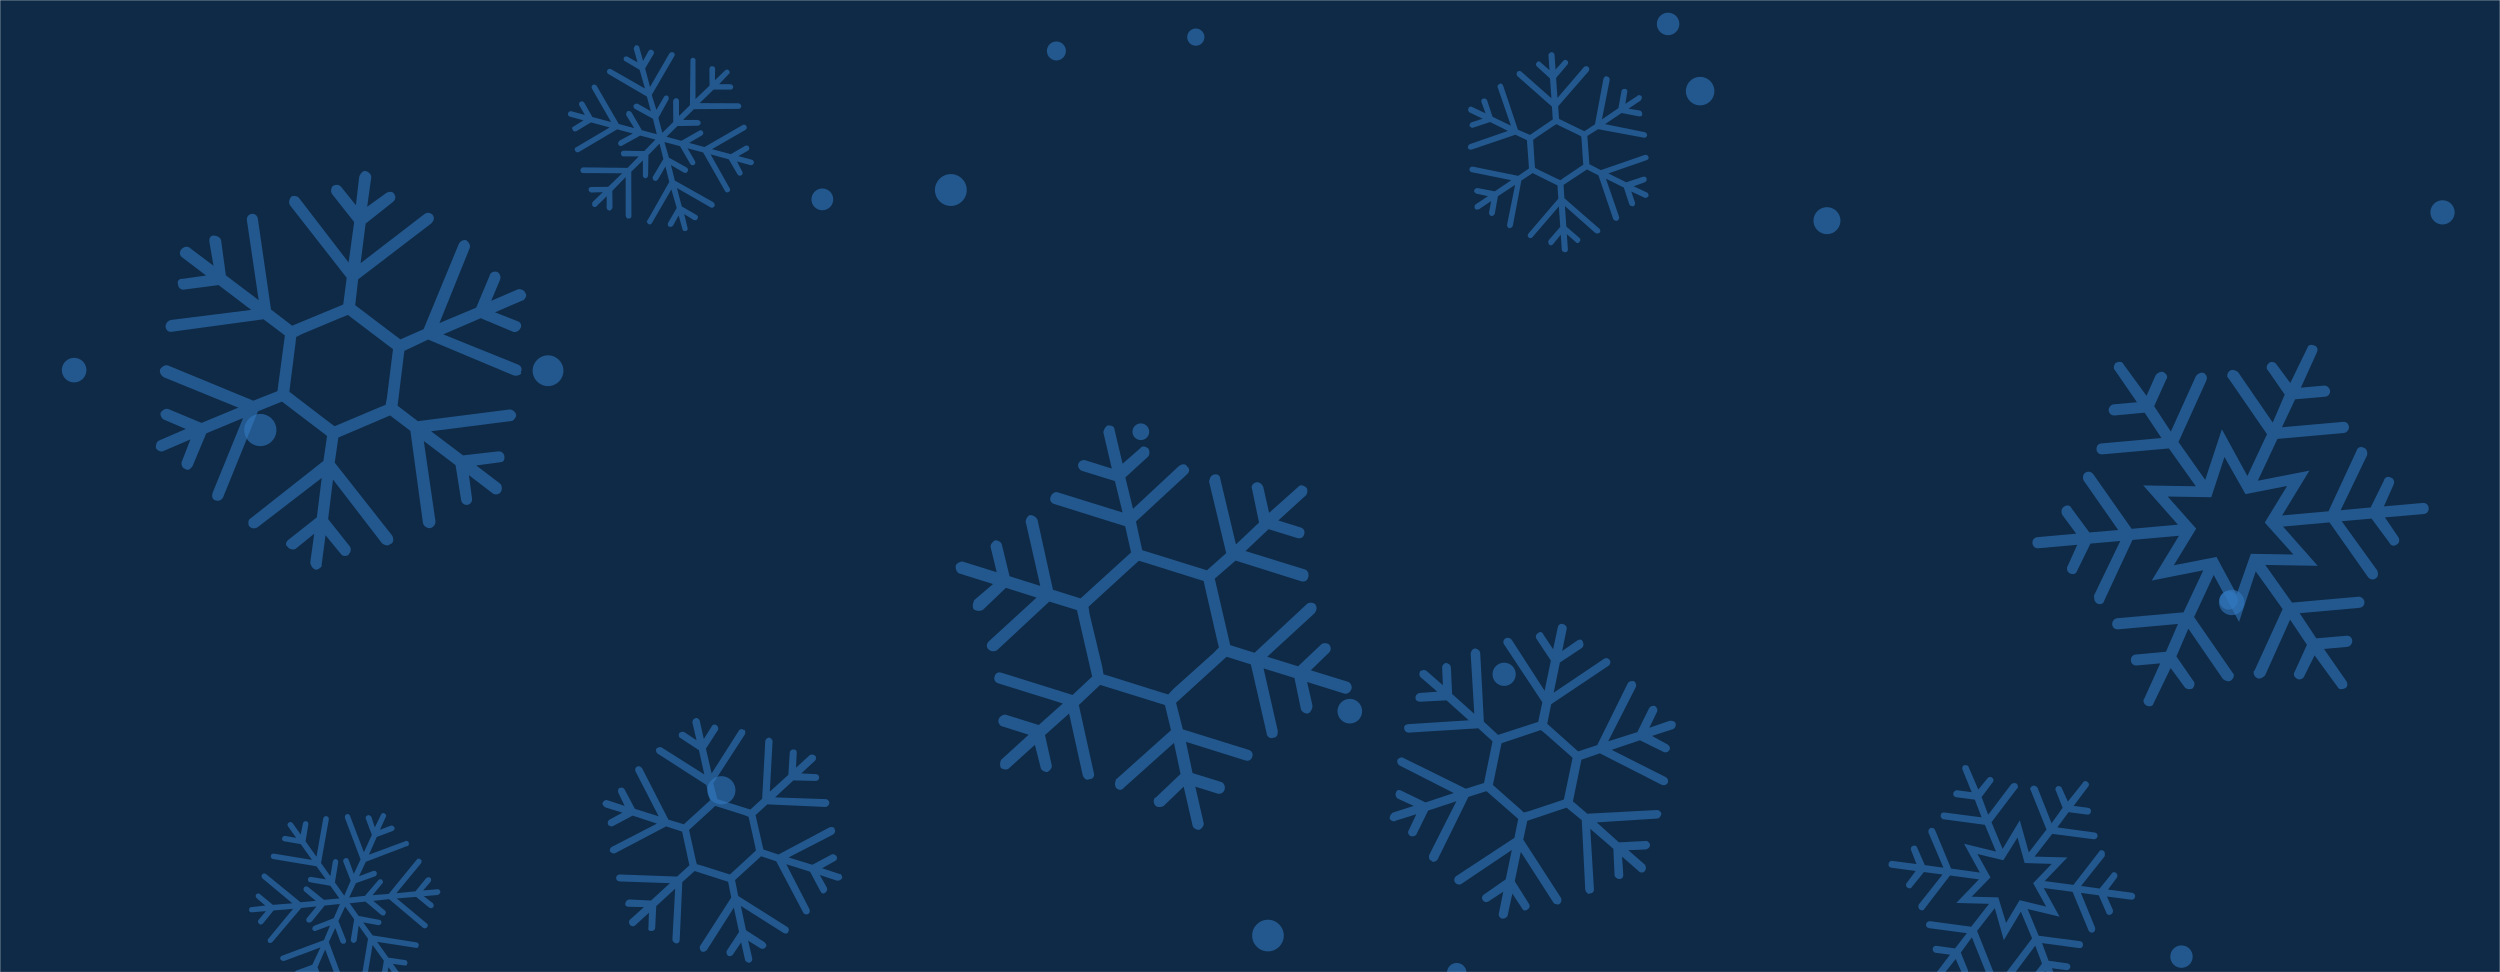<svg xmlns="http://www.w3.org/2000/svg" version="1.1" xmlns:xlink="http://www.w3.org/1999/xlink" xmlns:svgjs="http://svgjs.dev/svgjs" width="1440" height="560" preserveAspectRatio="none" viewBox="0 0 1440 560"><g mask="url(&quot;#SvgjsMask1000&quot;)" fill="none"><rect width="1440" height="560" x="0" y="0" fill="#0e2a47"></rect><circle r="8.14" cx="415.49" cy="455.2" filter="url(#SvgjsFilter1001)" fill="rgba(51, 121, 194, 0.58)"></circle><circle r="5.595" cx="839.075" cy="560.255" filter="url(#SvgjsFilter1001)" fill="rgba(51, 121, 194, 0.58)"></circle><circle r="6.27" cx="473.67" cy="114.84" filter="url(#SvgjsFilter1001)" fill="rgba(51, 121, 194, 0.58)"></circle><circle r="6.985" cx="1406.895" cy="122.315" filter="url(#SvgjsFilter1001)" fill="rgba(51, 121, 194, 0.58)"></circle><circle r="4.96" cx="688.79" cy="21.38" filter="url(#SvgjsFilter1001)" fill="rgba(51, 121, 194, 0.58)"></circle><circle r="6.69" cx="866.38" cy="388.39" filter="url(#SvgjsFilter1001)" fill="rgba(51, 121, 194, 0.58)"></circle><circle r="5.465" cx="608.485" cy="29.355" filter="url(#SvgjsFilter1001)" fill="rgba(51, 121, 194, 0.58)"></circle><circle r="7.32" cx="1285.46" cy="347.03" filter="url(#SvgjsFilter1001)" fill="rgba(51, 121, 194, 0.58)"></circle><circle r="9.17" cx="547.68" cy="109.45" filter="url(#SvgjsFilter1001)" fill="rgba(51, 121, 194, 0.58)"></circle><circle r="6.485" cx="960.825" cy="13.795" filter="url(#SvgjsFilter1001)" fill="rgba(51, 121, 194, 0.58)"></circle><circle r="8.865" cx="315.665" cy="213.535" filter="url(#SvgjsFilter1001)" fill="rgba(51, 121, 194, 0.58)"></circle><circle r="6.455" cx="1256.535" cy="551.005" filter="url(#SvgjsFilter1001)" fill="rgba(51, 121, 194, 0.58)"></circle><circle r="7.775" cx="1052.325" cy="127.105" filter="url(#SvgjsFilter1001)" fill="rgba(51, 121, 194, 0.58)"></circle><circle r="8.225" cx="979.275" cy="52.485" filter="url(#SvgjsFilter1001)" fill="rgba(51, 121, 194, 0.58)"></circle><circle r="9.115" cx="730.345" cy="538.885" filter="url(#SvgjsFilter1001)" fill="rgba(51, 121, 194, 0.58)"></circle><circle r="5.35" cx="1283.67" cy="345.81" filter="url(#SvgjsFilter1001)" fill="rgba(51, 121, 194, 0.58)"></circle><circle r="7.085" cx="42.695" cy="213.185" filter="url(#SvgjsFilter1001)" fill="rgba(51, 121, 194, 0.58)"></circle><circle r="4.81" cx="657.12" cy="248.68" filter="url(#SvgjsFilter1001)" fill="rgba(51, 121, 194, 0.58)"></circle><circle r="9.265" cx="149.945" cy="247.695" filter="url(#SvgjsFilter1001)" fill="rgba(51, 121, 194, 0.58)"></circle><circle r="7.095" cx="777.495" cy="409.635" filter="url(#SvgjsFilter1001)" fill="rgba(51, 121, 194, 0.58)"></circle><path d="M581.2 442.5L596.1 429 599.4 442.1C599.6 443.5 601.3 444.7 603.3 444.7 604.9 443.8 606.1 442.2 605.8 440.8L601.9 423.4 615.8 411 623.6 446.3C624.2 448.5 625.8 449.7 627.5 448.8 629.5 448.8 630.7 447.2 630 445L621.4 406.1 633.7 394.5 671 406.1 674.5 420.6 642.8 449C642.6 449.6 642.5 450.2 642.3 450.8 642.1 451.4 642.3 452.8 642.7 453.6 644.2 455.4 646.2 455.4 647.4 453.7L676.2 427.9 680 445.8 665.7 459.4C665.1 459.3 664.9 459.9 664.7 460.5 664.3 461.7 664.6 463.1 665.6 464.1 666.6 465.1 668.7 465.1 670.3 464.2L681.8 453.1 686.9 475.4C687.1 476.8 688.7 478 690.8 478 692.4 477.2 693.6 475.5 693.3 474.1L688.5 453.1 701.3 457.1C703.1 457.7 704.9 456.3 705.3 455 705.9 453.2 705.2 451 703.4 450.4L686.9 445.3 683.1 427.3 717.3 438C719.2 438.6 720.8 437.7 721.3 435.9 721.9 434.1 721.1 432.5 719.2 431.9L681.3 420.1 677.4 404.8 706.5 378.3 720.5 382.7 729.6 422.4C729.6 424.4 731.9 425.8 733.5 424.9 735.5 424.9 736.1 423.1 736 421L727.8 385 745.6 390.5 749.3 408.4C749.6 409.9 751.8 411.2 753.2 411S756 408.5 756 406.5L752.9 392.8 774.3 399.5C776.1 400 777.9 398.6 778.5 396.7 778.8 395.5 778.2 393.3 776.4 392.7L755 386.1 765.5 375.9C766.5 374.9 767.1 373.1 765.6 371.3 764.6 370.3 762 370.1 761 371.2L747.7 383.8 729.9 378.3 757.2 353.2C758.4 351.6 758.9 349.8 757.5 348 756.5 347 753.8 346.8 752.8 347.9L722.6 376 708.6 371.6 699.7 333.3 711.7 322.9 749.5 334.8C751.4 335.3 753 334.5 753.5 332.7 754.1 330.8 753.5 328.6 751.6 328L717.4 317.4 730.7 304.8 747.2 309.9C749.1 310.5 750.7 309.6 751.2 307.8 751.8 306 751 304.4 749.1 303.8L736.3 299.8 752.2 285.3C753.2 284.3 753.4 281.6 752.3 280.7 750.7 279.5 748.9 278.9 747.7 280.5L731 295.4 727.6 280.3C726.8 278.7 725.2 277.5 723.7 277.8 722.3 278 721.3 279 721 280.2 721 280.2 720.8 280.9 721.2 281.7L725.2 301 711.9 313.6 702.9 275.9C702.8 273.9 701.2 272.7 699 273.4 698.2 273.8 697.4 274.2 697 275.4 696.8 276.1 696.6 276.7 696.4 277.3L706.3 318.6 695.2 328.5 657.9 316.9 654.3 300.4 683.6 273.3C685.4 271.8 685.3 269.8 683.7 268.6 682.9 267 680.8 267.1 679 268.5L652.6 293.1 648.2 275 661.3 263C662.3 261.9 662.3 259.9 661.4 258.3 659.8 257.1 658 256.6 656.8 258.2L646.6 267.1 642 247.6C642 245.5 640.1 245 638.1 245 637.3 245.4 636.3 246.5 635.9 247.7 635.9 247.7 635.7 248.3 635.5 248.9L640.4 269.9 625.1 265.1C623.9 264.7 621.7 265.4 621.1 267.2 620.5 269 622 270.8 623.2 271.2L642.2 277.1 646.6 295.2 609.3 283.6C607.5 283 605.7 284.5 605.1 286.3S605.4 289.8 607.2 290.3L648.1 303.1 651.5 318.2 622.4 344.7 606.5 339.7 597.6 299.4C596.8 297.8 595.2 296.6 593.1 296.7 592.3 297.1 591.3 298.1 591 299.4 590.8 300 590.6 300.6 591 301.4L599.2 337.5 581.5 331.9 577.1 313.8C576.8 312.4 575.2 311.2 573.2 311.2 571.6 312.1 570.4 313.7 570.6 315.1L574.1 329.6 554.6 323.5C553.4 323.2 551 324.4 550.6 325.6 550 327.5 551.3 329.9 552.5 330.3L572 336.4 561.1 345.7C560.9 346.3 560.7 346.9 560.5 347.5 560.1 348.7 560.4 350.1 560.8 350.9 562.4 352.1 564.5 352.1 566.1 351.3L579.4 338.6 597.1 344.2 569.8 369.2C568.1 370.6 568.1 372.7 569.1 373.7 570.6 375.5 572.6 375.4 574.2 374.6L604.4 346.5 620.3 351.4 629.1 389.7 617.8 400.3 576.9 387.5C575 386.9 573.4 387.7 572.9 389.6 572.3 391.4 573.1 393 575 393.6L612.2 405.2 598.3 417.6 579.4 411.7C578.1 411.3 575.7 412.6 575.2 414.4 574.6 416.3 576 418.1 577.3 418.4L592.5 423.2 576.6 437.7C576.4 438.3 576.4 438.3 576.2 438.9 575.9 440.1 576.1 441.5 576.5 442.3 578.2 443.5 580.2 443.5 581.2 442.5ZM627.6 353.7L627 349.5 629.7 347 653.2 325.5 656 323 659.7 324.1 689.6 333.5 693.3 334.6 694.1 338.3 701.2 369.3 702.1 372.9 699.1 376 675.8 396.9 672.9 400 669.2 398.9 639.3 389.5 635.6 388.4 634.9 384.1 627.6 353.7Z" fill="rgba(51, 121, 194, 0.58)"></path><path d="M264.2 140.7L244 189.6 230.6 195.5 204.6 175.8 206.3 160.9 248.4 128.7C248.8 128.2 248.8 128.2 249.2 127.7 250 126.7 250.3 125.3 249.1 123.6 247.6 122.4 246.2 122.2 244.5 123.3L207.7 151.6 210.6 128.8 226.6 116.1C226.6 116.1 227 115.6 227 115.6 227.8 114.6 228.1 113.2 226.9 111.5 226.3 110.3 224 110.1 222.3 111.3L211.5 119.1 213.8 102.4C214.1 101 212.9 99.3 211 98.6S207.5 100 206.9 101.9L205 118.2 196.7 107.9C195.6 106.2 193.3 106.1 191.6 107.2 190.8 108.2 190.2 110.2 191.3 111.8L204 127.9 200.8 151.2 172.5 114.4C171.4 112.7 169.1 112.6 167.8 113.2 166.6 114.7 166 116.7 167.1 118.3L199.7 160 197.7 175.4 168.3 187.6 156.1 178.3 148.5 125.9C148.2 124.1 146.7 122.9 144.9 123.2S142 125 142.2 126.8L149 172.9 130.1 158.6 127.4 138.8C127.2 137 125.6 135.9 123.3 135.7S120.4 137.5 120.6 139.3L123 153.1 109.2 142.7C107.7 141.5 105.5 142.3 104.3 143.8 103.2 145.3 103.4 147.1 105 148.3L118.7 158.7 105.3 160.6C103 160.4 101.8 162 102.6 164.1 102.8 165.9 104.3 167.1 106.1 166.8L125.9 164.2 144.7 178.5 98.5 184.3C96.7 184.6 95.1 186.6 95.4 188.4S97.1 191.4 98.9 191.1L151.8 183.9 164.1 193.2 159.8 225.3 145.9 230.8 97 210.6C95.1 209.9 93.4 211.1 92.3 212.6 91.6 214.5 92.8 216.2 94.3 217.3L137.3 234.8 116.1 243.6 97.2 235.7C95.3 235 93.7 236.1 92.5 237.7 92.2 239.1 93 241.3 94.9 241.9L107 247.1 91.5 253.8C90.2 254.4 89.6 256.3 89.8 258.1 90.9 259.8 92.9 260.5 94.1 259.8L109.7 253.1 104.6 266.2C104.3 267.6 105.1 269.8 106.5 270 108 271.2 109.3 270.6 110.5 269 110.5 269 110.9 268.5 110.9 268.5L118.8 249.6 140 240.8 122.5 283.8C121.9 285.7 122.1 287.5 124 288.2 126 288.8 127.2 288.2 128 287.2 128.4 286.7 128.4 286.7 128.4 286.7L148.6 236.9 162.4 231.3 188.4 251.1 186.3 265.5 144.2 298.7C142.9 299.3 142.8 301.6 143.4 302.9 144.6 304.6 146.9 304.7 148.5 303.6L185.3 275.3 182.5 298 166.4 310.7C164.7 311.9 164.1 313.8 165.6 314.9 166.7 316.6 169.1 316.8 170.3 316.1L181 307.4 178.7 324.1C179 325.9 180.1 327.6 182 328.2 182.9 328.1 184.2 327.5 185 326.5 185.4 325.9 185.4 325.9 185.3 325L187.5 308.3 196.3 319C197.4 320.6 199.2 320.4 200.5 319.8 200.9 319.3 200.9 319.3 201.3 318.7 202.1 317.7 202.3 316.3 201.7 315L189 299 191.8 276.2 220.1 313C221.7 314.1 223.6 314.8 224.8 313.3 225.7 313.1 225.7 313.1 226 312.6 226.8 311.6 226.6 309.8 225.9 308.5L192.8 266.5 194.9 252 224.7 239.3 236.4 248.2 243.6 301.1C243.9 302.9 245.9 304.4 247.7 304.2S251.1 301.9 250.8 300.1L244.1 254 262.4 267.9 265.6 288C265.9 289.8 267.4 291 269.2 290.8 271 290.5 272.1 289 271.9 287.2L270.1 273.7 283.8 284.2C284.8 285 287.1 285.1 288.3 283.6 289.5 282.1 289.1 279.4 288.1 278.6L274.3 268.1 287.8 266.3C288.7 266.2 289.6 266.1 290 265.5 290.7 264.5 290.6 263.6 290.5 262.7 290.2 260.9 288.7 259.8 286.9 260L266.7 262.3 248.3 248.4 294.6 242.5C295.5 242.4 295.9 241.9 296.6 240.9 297 240.4 297.4 239.9 297.3 239 297 237.2 295 235.6 293.2 235.9L240.7 242.6 229 233.7 232.9 202.1 246.6 195.6 296 216.3C297.4 216.6 299.2 216.3 300 215.3 300.4 214.8 300.4 214.8 299.9 214.4 301 212.9 300.3 210.7 298.4 210L255.3 192.6 276.9 183.3 295.8 191.2C297.2 191.5 298.5 190.8 299.3 189.8 299.3 189.8 299.6 189.3 299.6 189.3 300.8 187.8 300.1 185.6 298.1 185L285.1 179.9 300.6 173.2C301.5 173.1 301.9 172.6 302.3 172 303.1 171 303.4 169.6 302.8 169.2 302.1 167.1 300.2 166.4 298.4 166.6L282.9 173.3 288 161.2C288.7 159.3 287.9 157.1 286 156.5 284.6 156.2 282.4 156.9 282.2 158.4L274.3 177.2 253.1 186.1 270.5 143C271.2 141.1 270 139.5 268.5 138.3 267.1 138 264.9 138.8 264.2 140.7ZM203.4 183.7L223.3 198.8 226.4 201.1 225.9 204.9 222.9 229 222.1 233.2 218.6 234.6 196.1 244.1 192.7 245.5 189.6 243.2 169.7 228 166.7 225.7 167.1 222 170.2 197.8 170.6 194.1 174.4 192.2 196.9 182.8 200.4 181.4 203.4 183.7Z" fill="rgba(51, 121, 194, 0.58)"></path><path d="M1240.5 405L1250.3 384.8 1258.3 395.7C1259.1 396.9 1261.1 397.4 1262.9 396.6 1264.1 395.2 1264.5 393.2 1263.2 392L1253.6 378.1 1260.5 362.1 1280.4 391.1C1281.8 392.3 1283.8 392.8 1285 392 1286.8 390.6 1287.3 388.6 1285.9 387.4L1263.8 355.4 1275.1 331.2 1289.7 358.2 1299.3 329.1 1314.8 350.8 1298.6 386.3C1298 386.4 1298.1 387 1298.1 387.6 1298.2 388.9 1299 390.1 1300.3 390.7 1301.6 391.2 1303.5 390.4 1304.7 389L1319.1 356.9 1328.8 371.4 1321.8 386.8C1321.2 387.5 1321.3 388.2 1321.3 388.8 1321.4 389.4 1322.2 390.6 1323.5 391.2 1324.8 391.7 1326.7 390.9 1327.2 389.6L1333.2 377.5 1346.4 395.6C1347.2 397.4 1349.1 397.2 1350.9 396.4 1352.2 395.7 1352.6 393.7 1351.2 391.9L1338.6 373.8 1352 372.6C1353.9 372.4 1355 370.4 1354.9 369.1 1354.8 367.2 1353.4 366 1351.5 366.2L1334.2 367.7 1324.6 353.2 1359 350.1C1360.9 349.9 1362.1 348.5 1361.9 346.6 1361.8 345.4 1360.4 343.6 1358.5 343.7L1320.2 347.1 1304.8 325.4 1335 325.9 1315 303.3 1341.8 300.9 1363.9 332.3C1365.3 334.1 1367.2 334 1368.4 333.2 1369.7 332.4 1370.1 330.5 1369.3 328.6L1348.8 300.2 1366 298.7 1376.3 312.6C1377.1 314.4 1379 314.9 1380.8 313.5 1382 312.7 1382.5 310.7 1381.1 308.9L1373.7 298 1396 296.1C1397.9 295.9 1399.1 294.5 1398.9 292.6S1397.3 289.5 1395.4 289.7L1373.1 291.7 1378.5 279.6C1379.6 277.6 1378.8 275.7 1377.4 275.2 1375.4 274.1 1373.5 274.9 1373.1 276.9L1365.5 292.3 1348.2 293.9 1363.4 262.3C1363.9 260.4 1363.1 258.5 1361.8 258 1359.7 256.9 1357.9 257.7 1357.4 259.6L1341.2 294.5 1314.5 296.9 1330.2 271.1 1300.5 276.9 1311.8 252.8 1350.1 249.4C1352 249.2 1353.1 247.2 1353 245.9 1352.8 244 1351.4 242.8 1349.5 243L1314.4 246.1 1322 230 1339.2 228.5C1341.1 228.3 1342.3 226.9 1342.1 225 1342 223.8 1340.6 222 1338.7 222.1L1325.3 223.3 1334.4 203.2C1335.5 201.2 1334.7 199.3 1332.7 198.9 1331.4 198.4 1329.5 198.5 1329 200.5L1319.2 220.6 1311.2 209.8C1310.5 208.6 1308.5 208.1 1307.3 208.8 1306.1 209.6 1305.5 210.9 1305.6 211.6 1305.6 212.2 1305.7 212.8 1306.4 213.4L1316 227.3 1309.1 243.4 1289.1 214.3C1287.7 213.2 1285.8 212.7 1284.6 213.4 1283.3 214.2 1282.8 215.5 1282.9 216.8 1283 217.4 1283 217.4 1283.7 218L1305.8 250.1 1294.5 274.2 1279.8 247.3 1270.2 276.4 1254.8 254.6 1270.9 219.1C1271.4 217.8 1271.3 215.9 1269.3 214.8 1267.9 214.3 1266.1 215.1 1264.9 216.5L1250.4 248.6 1240.8 234 1247.7 218.6C1248.9 217.2 1248.1 215.4 1246.1 214.3 1244.7 213.8 1242.9 214.6 1241.7 216L1236.4 228 1223.2 209.9C1222.4 208 1220.5 208.2 1218.6 209 1218 209.7 1217.5 211 1217.6 211.7 1217.6 212.3 1217.7 213 1218.4 213.5L1230.9 231.7 1217.5 232.9C1215.6 233.1 1214.5 235.1 1214.6 236.4L1214.6 236.4C1214.8 238.3 1216.2 239.4 1218.1 239.3L1235.3 237.7 1245 252.3 1210.5 255.4C1208.6 255.5 1207.5 256.9 1207.6 258.8S1209.2 261.9 1211.1 261.7L1249.3 258.3 1264.8 280.1 1234.5 279.6 1254.5 302.2 1227.8 304.6 1205.7 273.1C1204.2 271.3 1202.3 271.5 1201.1 272.3 1199.9 273 1199.4 275 1200.2 276.8L1220.1 305.3 1203.5 306.7 1193.3 292.9C1192.5 291 1190.5 290.5 1188.7 292 1187.5 292.7 1187 294.7 1187.9 296.6L1195.9 307.4 1173.6 309.4C1171.7 309.6 1170.5 311 1170.7 312.9S1172.2 315.9 1174.1 315.8L1196.5 313.8 1191.1 325.8C1190.5 326.5 1190.6 327.2 1190.6 327.8 1190.7 329.1 1191.4 329.7 1192.1 330.2 1194.2 331.3 1196 330.5 1196.5 328.6L1204.1 313.1 1221.3 311.6 1206.1 343.1C1206.2 343.8 1206.2 344.4 1206.3 345 1206.4 346.3 1207.1 346.9 1207.8 347.5 1209.8 348.6 1211.7 347.8 1212.1 345.8L1228.3 311 1255.1 308.6 1239.4 334.4 1269.1 328.5 1257.7 352.7 1219.5 356.1C1217.6 356.2 1216.5 358.3 1216.6 359.6 1216.8 361.5 1218.1 362.6 1220.1 362.5L1254.5 359.4 1247.6 375.4 1230.3 377C1228.4 377.1 1227.3 378.5 1227.4 380.4S1229 383.5 1230.9 383.3L1244.3 382.1 1235.2 402.2C1234.6 402.9 1234.6 403.6 1234.7 404.2 1234.7 404.8 1235.5 406.1 1236.8 406.6 1238.2 407.1 1240.1 406.9 1240.5 405ZM1252.1 325.6L1265 304.5 1248.6 286 1273.7 286.4 1281.3 263.2 1293.4 284.6 1317.4 279.9 1304.5 301 1321 319.4 1296.5 319 1288.3 342.3 1276.7 320.8 1252.1 325.6Z" fill="rgba(51, 121, 194, 0.58)"></path><path d="M847.8 86.1L872.9 77.6 879.5 80.7 880.7 97 874.5 101.3 848.5 96C848.2 96 848.2 96 847.9 96 847.2 96.1 846.6 96.4 846.4 97.4 846.4 98.4 846.8 99 847.8 99.2L870.5 103.8 861 110.2 851 108.3C851 108.3 850.7 108.4 850.7 108.4 850 108.4 849.4 108.8 849.1 109.7 848.9 110.4 849.6 111.3 850.6 111.6L857.1 113 850 117.7C849.4 118.1 849.1 119 849.5 120S851.2 120.8 852.1 120.4L858.9 115.8 857.7 122.3C857.5 123.3 858.2 124.2 859.1 124.5 859.8 124.4 860.7 124 861 123L862.8 113 872.7 106.5 868.1 129.3C867.9 130.3 868.6 131.2 869.2 131.5 870.2 131.4 871.1 131 871.4 130L876.3 104 882.8 99.7 897.1 106.8 897.6 114.4 880.4 134.5C879.8 135.2 879.8 136.2 880.5 136.8S882.2 137.3 882.7 136.6L897.9 118.9 898.7 130.7 892.2 138.2C891.6 138.9 891.6 139.9 892.3 140.8S894 141.3 894.6 140.6L899 135.2 899.6 143.8C899.7 144.8 900.7 145.3 901.6 145.3 902.6 145.2 903.2 144.5 903.1 143.6L902.5 134.9 907.6 139.4C908.3 140.3 909.3 140.2 909.9 139.2 910.5 138.6 910.4 137.6 909.7 137L902.2 130.5 901.4 118.7 918.8 134.1C919.5 134.7 920.8 134.6 921.4 134S921.9 132.3 921.2 131.7L901.1 114.2 900.6 106.5 914.1 97.6 920.7 101 929.2 126.1C929.6 127 930.5 127.2 931.5 127.2 932.4 126.8 932.7 125.8 932.6 124.9L925 102.9 935.3 108 938.5 117.7C938.9 118.6 939.9 118.9 940.9 118.8 941.5 118.5 942.1 117.5 941.7 116.5L939.6 110.3 947.3 113.9C947.9 114.2 948.9 113.8 949.5 113.1 949.7 112.1 949.3 111.2 948.7 110.9L941 107.3 947.6 104.9C948.2 104.5 948.8 103.5 948.4 102.9 948.4 102 947.7 101.7 946.7 101.8 946.7 101.8 946.4 101.8 946.4 101.8L936.7 105 926.4 99.9 948.3 92.3C949.3 92 949.9 91.3 949.5 90.3 949.1 89.4 948.4 89.1 947.8 89.2 947.5 89.2 947.5 89.2 947.5 89.2L922.1 98 915.5 94.6 914.3 78.3 920.5 74.4 946.8 79.3C947.5 79.6 948.4 78.9 948.7 78.2 948.9 77.2 948.2 76.3 947.2 76.1L924.5 71.5 934 65.1 944 67C945 67.2 946 66.8 945.9 65.9 946.1 64.9 945.4 64 944.8 63.7L938 62.6 945 57.9C945.6 57.2 945.9 56.3 945.5 55.3 945.1 55 944.5 54.8 943.8 54.8 943.5 54.8 943.5 54.8 943.2 55.2L936.2 59.8 937.3 53C937.6 52 936.9 51.4 936.2 51.2 935.9 51.2 935.9 51.2 935.6 51.2 934.9 51.2 934.3 51.6 934 52.3L932.2 62.3 922.7 68.8 927.2 46C927.1 45 926.8 44.1 925.8 44.2 925.5 43.9 925.5 43.9 925.1 43.9 924.5 43.9 923.9 44.6 923.6 45.3L918.7 71.6 912.6 75.6 898 68.5 897.5 61.2 915 41.1C915.6 40.4 915.5 39.1 914.8 38.5S912.9 38 912.3 38.7L897.1 56.4 896.3 44.9 902.9 37.1C903.4 36.4 903.4 35.4 902.7 34.9 902 34.3 901.1 34.3 900.5 35L896 40.1 895.4 31.5C895.4 30.9 894.7 30 893.7 30 892.8 30.1 891.9 31.1 891.9 31.7L892.5 40.4 887.4 35.9C887 35.6 886.7 35.3 886.4 35.3 885.7 35.4 885.4 35.7 885.1 36.1 884.5 36.7 884.6 37.7 885.3 38.3L892.8 45.2 893.6 56.6 876.2 41.2C875.8 40.9 875.5 40.9 874.9 40.9 874.6 41 874.3 41 874 41.3 873.4 42 873.4 43.3 874.1 43.9L893.9 61.4 894.4 68.8 881.3 77.7 874.3 74.7 865.8 49.3C865.5 48.6 864.8 48 864.2 48.1 863.8 48.1 863.8 48.1 863.9 48.4 862.9 48.5 862.3 49.5 862.7 50.4L870.3 72.4 859.7 67.3 856.5 57.6C856.1 57 855.4 56.7 854.8 56.7 854.8 56.7 854.5 56.8 854.5 56.8 853.5 56.8 853 57.8 853.3 58.8L855.7 65.3 848.1 61.7C847.8 61.4 847.4 61.4 847.1 61.4 846.5 61.5 845.9 61.9 845.9 62.2 845.3 63.2 845.7 64.1 846.4 64.7L854 68.4 847.7 70.4C846.8 70.8 846.2 71.8 846.6 72.7 847 73.3 848 73.9 848.6 73.5L858.3 70.3 868.6 75.4 846.7 83C845.7 83.4 845.5 84.3 845.5 85.3 845.9 85.9 846.9 86.5 847.8 86.1ZM884 94.8L883.2 82.4 883.1 80.5 884.6 79.4 894.7 72.6 896.6 71.5 898.2 72.4 909.2 77.7 910.8 78.6 911 80.5 911.8 92.9 912 94.8 910.4 95.9 900.3 102.7 898.8 103.8 896.8 102.9 885.8 97.6 884.2 96.7 884 94.8Z" fill="rgba(51, 121, 194, 0.58)"></path><path d="M954 466.6L914.3 468.7 906 461.6 910.9 437.6 921.5 433.9 957 452C957.5 452.1 957.5 452.1 957.9 452.2 958.9 452.4 959.9 452.1 960.7 450.8 961 449.4 960.7 448.3 959.4 447.6L928.3 431.9 944.6 426.4 958.4 433.2C958.4 433.2 958.9 433.3 958.9 433.3 959.8 433.5 960.9 433.2 961.6 431.9 962.3 431 961.6 429.4 960.3 428.7L951.5 423.9 963.6 420C964.6 419.7 965.4 418.4 965.2 416.9S963.1 415 961.6 415.2L950 419.2 954.3 410.3C955.1 409 954.4 407.3 953.1 406.6 952.2 406.4 950.7 406.6 949.9 407.9L943.1 421.7 926.3 427 942.1 396C942.8 394.7 942.2 393.1 941.3 392.4 939.9 392.1 938.4 392.3 937.6 393.6L920 429.2 909 432.8 891.2 416.9 893.5 405.6 926.5 383.5C927.6 382.7 927.9 381.3 927.2 380.2S925 378.7 923.9 379.5L894.9 399 898.5 381.6 910.9 373.4C912.1 372.6 912.4 371.2 911.7 369.6S909.6 368.2 908.4 369L899.8 375 902.4 362.3C902.7 360.9 901.5 359.7 900.1 359.4 898.7 359.1 897.6 359.9 897.3 361.3L894.6 374 889 365.5C888.4 363.9 887 363.6 885.8 364.8 884.6 365.5 884.3 366.9 885.1 368.1L893.3 380.5 889.7 397.9 870.8 368.6C870 367.4 868.1 367 867 367.8S865.6 369.9 866.3 371.1L888.4 404.5 886 415.8 862.9 423.3 854.7 415.7 852.6 376.1C852.4 374.6 851.1 373.8 849.7 373.5 848.1 373.7 847.4 375 847.1 376.4L849.2 411.2 836.4 399.7 835.7 384.4C835.5 382.8 834.2 382.1 832.8 381.8 831.7 382.1 830.5 383.3 830.7 384.8L831.1 394.7 821.5 386.3C820.7 385.7 819.2 385.9 818 386.6 817.3 387.9 817.5 389.4 818.3 390.1L827.9 398.4 817.4 399.2C816.4 399.5 815.1 400.7 815.4 401.7 815.1 403.2 816 403.8 817.4 404.1 817.4 404.1 817.8 404.2 817.8 404.2L833.2 403.4 846 414.9 811.3 417.1C809.8 417.2 808.6 418 808.8 419.5 809 421 809.8 421.7 810.8 421.9 811.2 422 811.2 422 811.2 422L851.5 419.5 859.7 427 854.8 451 844.3 454.3 808.2 436.5C807.4 435.9 805.8 436.5 805.1 437.4 804.4 438.7 805 440.3 806.3 441L837.4 456.8 821.1 462.2 807.3 455.5C806 454.7 804.5 454.9 804.2 456.3 803.4 457.6 804.1 459.2 804.9 459.9L814.3 464.2 802.2 468.1C801.1 468.9 800.3 470.2 800.5 471.7 800.9 472.3 801.7 472.9 802.7 473.1 803.1 473.2 803.1 473.2 803.7 472.8L815.8 469 811.4 478.3C810.6 479.7 811.4 480.8 812.2 481.5 812.7 481.6 812.7 481.6 813.2 481.7 814.1 481.8 815.1 481.6 815.8 480.7L822.6 466.9 838.9 461.5 823.2 492.5C822.9 493.9 823.1 495.5 824.5 495.7 824.8 496.3 824.8 496.3 825.3 496.4 826.3 496.6 827.4 495.9 828.1 495L845.8 459 856.2 455.7 874.5 471.7 872.3 482.6 838.8 504.6C837.7 505.3 837.3 507.2 838.1 508.3S840.7 509.9 841.8 509.1L870.8 489.6 867.3 506.5 854.8 515.2C853.6 516 853.3 517.4 854.1 518.5 854.8 519.6 856.2 519.9 857.4 519.2L865.9 513.6 863.3 526.3C863.1 527.2 863.7 528.8 865.1 529.1 866.5 529.4 868.2 528.3 868.4 527.3L871.1 514.7 876.7 523.2C877 523.7 877.4 524.3 877.9 524.4 878.8 524.6 879.4 524.2 879.9 523.8 881.1 523.1 881.4 521.7 880.6 520.5L872.5 507.6 876 490.7 894.9 520.1C895.3 520.6 895.8 520.7 896.7 520.9 897.2 521 897.7 521.1 898.2 520.7 899.4 520 899.7 518.1 899 517L877.4 483.6 879.7 472.8 902.3 465.2 911.1 472.4 913.1 512.5C913.4 513.6 914.2 514.7 915.1 514.9 915.6 515 915.6 515 915.7 514.5 917.1 514.8 918.3 513.6 918.1 512.1L916 477.4 929.3 488.9 930 504.3C930.3 505.3 931.2 506 932.1 506.2 932.1 506.2 932.6 506.3 932.6 506.3 934 506.5 935.2 505.3 935 503.8L934.3 493.4 943.8 501.7C944.2 502.3 944.6 502.4 945.1 502.5 946.1 502.7 947.1 502.4 947.2 501.9 948.4 500.7 948.2 499.2 947.5 498.1L937.9 489.7 947.8 489.3C949.3 489.1 950.6 487.9 950.4 486.4 950.1 485.4 948.9 484.1 947.9 484.4L932.5 485.2 919.7 473.7 954.4 471.5C955.9 471.4 956.7 470.1 957 468.6 956.7 467.6 955.5 466.4 954 466.6ZM905.2 439.4L901.4 457.7 900.8 460.5 898.2 461.4 880.8 467.2 877.7 468 875.7 466.1 862 454 859.9 452.1 860.5 449.3 864.3 430.9 864.9 428.1 867.5 427.2 884.9 421.4 887.5 420.5 890 422.5 903.7 434.6 905.8 436.5 905.2 439.4Z" fill="rgba(51, 121, 194, 0.58)"></path><path d="M1199.8 450.8L1191.1 461.7 1187.6 454C1187.4 453.1 1186.2 452.6 1185 452.8 1184.1 453.5 1183.5 454.6 1184.2 455.5L1188.1 465.3 1181.7 474.2 1173.6 453.7C1172.9 452.8 1171.7 452.3 1170.9 452.6 1169.6 453.2 1169 454.3 1169.7 455.2L1178.8 477.8 1168.6 491 1163.4 472.5 1153.5 489 1147.1 473.6 1161.8 454.2C1162.2 454.2 1162.2 453.8 1162.3 453.4 1162.4 452.6 1162.1 451.8 1161.4 451.3 1160.6 450.8 1159.4 451 1158.5 451.7L1145.2 469.3 1141.4 459.1 1147.7 450.7C1148.2 450.3 1148.2 449.9 1148.3 449.5 1148.3 449.1 1148 448.3 1147.3 447.8 1146.6 447.3 1145.3 447.5 1144.8 448.3L1139.5 454.8 1134 442C1133.7 440.7 1132.5 440.6 1131.3 440.8 1130.4 441.1 1129.9 442.2 1130.5 443.5L1135.7 456.3 1127.4 455.2C1126.2 455.1 1125.2 456.1 1125.1 456.9 1124.9 458.1 1125.6 459 1126.8 459.2L1137.5 460.6 1141.4 470.8 1120 468C1118.8 467.8 1117.9 468.5 1117.8 469.7 1117.7 470.5 1118.3 471.8 1119.5 471.9L1143.3 475.1 1149.7 490.5 1131.3 486 1140.4 502.6 1123.8 500.3 1114.6 478.1C1114 476.8 1112.8 476.7 1111.9 477 1111.1 477.3 1110.5 478.4 1110.8 479.6L1119.4 499.8 1108.7 498.3 1104.4 488.5C1104.1 487.2 1103 486.7 1101.7 487.3 1100.8 487.6 1100.3 488.7 1100.9 490L1103.9 497.7 1090.1 495.9C1088.9 495.7 1088 496.4 1087.8 497.6S1088.3 499.7 1089.5 499.8L1103.4 501.7 1098.5 508.3C1097.5 509.4 1097.8 510.6 1098.5 511.1 1099.6 512.1 1100.8 511.8 1101.4 510.7L1108.2 502.3 1118.9 503.7 1105.3 520.9C1104.7 522 1105 523.3 1105.7 523.8 1106.8 524.7 1108 524.5 1108.6 523.3L1123.2 504.3 1139.9 506.5 1126.8 520.1 1145.7 520.6 1135.4 533.8 1111.7 530.6C1110.5 530.5 1109.5 531.5 1109.4 532.3 1109.3 533.5 1109.9 534.4 1111.1 534.6L1132.9 537.5 1126.1 546.3 1115.4 544.8C1114.2 544.7 1113.3 545.4 1113.2 546.6 1113.1 547.3 1113.7 548.6 1114.9 548.8L1123.2 549.9 1114.9 560.9C1113.9 562 1114.2 563.2 1115.3 563.8 1116 564.3 1117.2 564.4 1117.8 563.3L1126.5 552.4 1129.9 560.1C1130.2 560.9 1131.4 561.5 1132.2 561.2 1133 560.9 1133.5 560.2 1133.6 559.8 1133.7 559.4 1133.7 559 1133.4 558.5L1129.4 548.7 1135.8 539.9 1144 560.3C1144.7 561.2 1145.8 561.8 1146.7 561.5 1147.5 561.2 1148 560.5 1148.1 559.7 1148.2 559.3 1148.2 559.3 1147.8 558.8L1138.8 536.2 1149 523.1 1154.2 541.5 1164 525.1 1170.5 540.5 1155.8 559.9C1155.3 560.6 1155.1 561.8 1156.2 562.8 1156.9 563.3 1158.2 563 1159.1 562.4L1172.3 544.7 1176.2 555 1169.8 563.4C1168.9 564.1 1169.2 565.3 1170.3 566.3 1171 566.8 1172.2 566.5 1173.1 565.8L1178.1 559.2 1183.6 572.1C1183.8 573.3 1185 573.5 1186.3 573.2 1186.7 572.9 1187.2 572.2 1187.3 571.8 1187.3 571.4 1187.4 571 1187 570.5L1181.9 557.7 1190.2 558.8C1191.4 559 1192.4 557.9 1192.5 557.1L1192.5 557.1C1192.6 555.9 1191.9 555 1190.7 554.9L1180 553.4 1176.2 543.2 1197.6 546.1C1198.8 546.3 1199.7 545.6 1199.8 544.4S1199.3 542.3 1198.1 542.1L1174.3 539 1167.9 523.6 1186.3 528 1177.2 511.5 1193.8 513.7 1203 535.9C1203.6 537.2 1204.8 537.4 1205.6 537.1 1206.5 536.8 1207 535.7 1206.8 534.4L1198.6 514.3 1208.9 515.7 1213.2 525.6C1213.5 526.8 1214.6 527.4 1215.9 526.7 1216.7 526.5 1217.3 525.3 1217 524.1L1213.6 516.4 1227.5 518.2C1228.7 518.4 1229.6 517.7 1229.8 516.5S1229.2 514.4 1228 514.2L1214.2 512.4 1219.1 505.8C1219.5 505.4 1219.6 505 1219.6 504.6 1219.7 503.9 1219.4 503.4 1219.1 503 1218 502 1216.7 502.2 1216.2 503.4L1209.4 511.8 1198.7 510.3 1212.3 493.2C1212.3 492.8 1212.4 492.4 1212.4 492 1212.5 491.2 1212.2 490.7 1211.9 490.3 1210.8 489.3 1209.5 489.6 1209 490.7L1194.3 509.7 1177.7 507.5 1190.8 493.9 1171.9 493.4 1182.1 480.3 1205.9 483.4C1207.1 483.6 1208.1 482.5 1208.2 481.7 1208.3 480.5 1207.6 479.6 1206.4 479.5L1185 476.6 1191.5 467.8 1202.2 469.2C1203.3 469.4 1204.2 468.7 1204.4 467.5S1203.9 465.4 1202.7 465.3L1194.4 464.2 1202.7 453.2C1203.1 452.8 1203.2 452.4 1203.2 452 1203.3 451.6 1203 450.8 1202.3 450.3 1201.5 449.8 1200.3 449.6 1199.8 450.8ZM1181.8 497.6L1171.1 508.7 1178.6 522.2 1163.3 518.5 1155.5 531.6 1151 516.9 1135.7 516.5 1146.5 505.4 1139 491.9 1153.9 495.5 1162.1 482.4 1166.2 497.1 1181.8 497.6Z" fill="rgba(51, 121, 194, 0.58)"></path><path d="M379 434.2L406.8 452.1 409 461 393.9 474.8 385 472.1 369.9 442.6C369.6 442.3 369.6 442.3 369.3 442 368.8 441.4 367.9 441.1 366.8 441.6 365.9 442.4 365.6 443.2 366.1 444.4L379.4 470.2 365.7 465.9 359.7 454.6C359.7 454.6 359.4 454.3 359.4 454.3 358.9 453.7 358.1 453.4 356.9 453.9 356 454.1 355.7 455.5 356.2 456.7L359.8 464.2 349.8 460.9C349 460.6 347.8 461.1 347.2 462.2S347.7 464.5 348.8 465.1L358.5 468.1 351.3 472C350.1 472.6 349.8 474 350.3 475.1 350.8 475.7 352 476.3 353.1 475.8L364.4 469.8 378.4 474.4 352.6 487.7C351.4 488.2 351.1 489.6 351.3 490.4 352.1 491.3 353.2 491.9 354.4 491.4L383.7 476 392.9 479 397.1 498.4 390 504.9 357 503.7C355.8 503.7 355 504.5 354.9 505.6S355.7 507.6 356.8 507.7L385.9 508.7 375 518.7 362.6 518.1C361.4 518.1 360.5 518.9 360.2 520.3S361 522.3 362.1 522.3L370.9 522.5 362.9 529.7C362 530.6 362.2 532 363 532.9 363.9 533.7 365 533.8 365.9 533L373.8 525.7 373.5 534.2C373.1 535.6 373.9 536.5 375.4 536.2 376.5 536.3 377.4 535.5 377.4 534.3L378 521.9 388.9 511.9 387.3 541C387.3 542.1 388.3 543.3 389.5 543.4S391.5 542.6 391.5 541.5L393 508.1 400.1 501.7 419.4 507.9 421.2 517 403.3 544.8C402.7 545.9 403.2 547.1 404 548 405.1 548.6 406.3 548.1 407.1 547.3L422.7 522.8 425.7 536.8 418.7 547.5C418.1 548.6 418.6 549.8 419.4 550.6 420.3 551 421.7 550.7 422.3 549.6L426.9 542.8 429.2 553.1C429.5 553.9 430.6 554.5 431.7 554.6 432.9 554.1 433.5 553 433.3 552.1L430.9 541.8 438.3 546.4C439.2 546.7 440.6 546.5 440.9 545.6 441.8 544.8 441.5 544 440.7 543.1 440.7 543.1 440.5 542.8 440.5 542.8L429.7 535.8 426.7 521.8 451.2 537.3C452.3 537.9 453.4 538 454 536.9 454.6 535.8 454.4 534.9 453.9 534.3 453.6 534 453.6 534 453.6 534L425.2 516.1 423.4 506.9 438.4 493.2 447.1 496.1 462.7 525.7C463 526.5 464.4 526.9 465.2 526.6 466.4 526.1 466.7 524.7 466.2 523.6L452.9 497.8 466.6 502.1 472.6 513.4C473.1 514.5 474.2 515.1 475.1 514.3 476.3 513.8 476.6 512.4 476.4 511.5L472.2 504 482.2 507.3C483.4 507.3 484.5 506.8 485.1 505.7 485.2 505.1 484.9 504.3 484.4 503.7 484.1 503.4 484.1 503.4 483.5 503.4L473.5 500.1 481 495.9C482.2 495.4 482.2 494.2 482 493.4 481.7 493.1 481.7 493.1 481.5 492.8 480.9 492.2 480.1 491.9 479.2 492.1L467.9 498.1 454.2 493.9 480 480.6C480.9 479.7 481.5 478.6 480.7 477.8 480.7 477.2 480.7 477.2 480.5 476.9 479.9 476.3 478.8 476.3 477.9 476.5L448.4 492.2 439.7 489.3 435.2 469.5 442 463.3 475.3 464.8C476.5 464.8 477.6 463.8 477.7 462.6S476.7 460.3 475.5 460.3L446.4 459.3 457 449.5 469.8 449.8C470.9 449.9 471.8 449.1 471.8 447.9 471.9 446.8 471.1 445.9 469.9 445.9L461.5 445.5 469.4 438.2C470 437.7 470.4 436.3 469.6 435.4 468.7 434.5 467.1 434.4 466.5 434.9L458.5 442.2 458.9 433.8C458.9 433.2 458.9 432.6 458.6 432.3 458.1 431.7 457.5 431.7 457 431.7 455.8 431.6 455 432.5 454.9 433.6L454.1 446.3 443.4 456 445 426.9C445 426.4 444.8 426.1 444.2 425.5 444 425.2 443.7 424.9 443.1 424.9 442 424.8 440.8 425.9 440.8 427L439 460.1 432.2 466.3 413.2 460.3 410.8 451.2 429 423.1C429.4 422.3 429.4 421.1 428.9 420.5 428.6 420.2 428.6 420.2 428.3 420.5 427.5 419.6 426.1 419.9 425.5 421L409.9 445.5 406.6 431.2 413.6 420.4C413.9 419.6 413.7 418.7 413.1 418.1 413.1 418.1 412.9 417.9 412.9 417.9 412 417 410.6 417.2 410 418.3L405.4 425.7 403.1 415.4C403.1 414.9 402.8 414.6 402.5 414.3 402 413.7 401.2 413.4 400.9 413.6 399.4 413.9 398.8 415 398.8 416.1L401.2 426.4 394.3 421.8C393.2 421.2 391.7 421.5 391.1 422.6 390.8 423.4 391 424.8 391.9 425.1L402.6 432.1 405.7 446.1 381.2 430.6C380 430 378.9 430.5 378 431.3 377.7 432.2 377.9 433.6 379 434.2ZM398.7 476.4L410.2 465.9 411.9 464.2 414.2 464.9 428.7 469.5 431.2 470.5 431.7 472.8 435 487.6 435.4 489.9 433.7 491.5 422.2 502.1 420.4 503.7 418.2 503 403.6 498.4 401.4 497.8 400.7 495.2 397.4 480.3 396.9 478 398.7 476.4Z" fill="rgba(51, 121, 194, 0.58)"></path><path d="M240.1 495.1L223.9 514.9 214.6 515.6 220.1 509C220.9 508.4 220.6 507.5 220 506.7 219.4 506.3 218.2 506.4 217.9 507L210.2 516 201.1 517 205 508.7 216.2 504.7C216.2 504.7 216.5 504.5 216.5 504.5 217 504.1 217.1 503.2 217 502.5 216.5 501.7 215.8 501.4 214.9 501.7L206.8 504.7 210.7 496.4 234.5 487.3C234.5 487.3 234.9 487.4 234.9 487.4 235.5 487 235.6 486.1 235.5 485.4 235.2 484.4 234.1 484 233.3 484.6L212.5 492.3 217 482.1 226.3 478.6C226.3 478.6 226.3 478.6 226.6 478.4 227.1 478 227.4 477.4 227.3 476.7 226.8 475.9 226 475.3 225 475.6L218.8 478 222.2 470.6C222.8 469.7 222.2 469 221.6 468.6 220.8 468 219.8 468.3 219.4 469.4L215.9 476.6 213.9 470.5C213.3 469.8 212.5 469.2 211.7 469.7 210.8 470 210.4 470.7 210.7 471.6L214.2 480.9 209.6 490.9 201.6 469.9C201.5 469.2 200.4 468.7 199.5 469 199 469.4 198.4 470.2 198.7 471.2L207.7 495 203.8 503.3 200.8 495.2C200.5 494.2 199.6 494.1 198.7 494.4 198 494.5 197.5 495.6 197.7 496.3L202 507.3 198.3 515.9 192.9 508.3 194.8 496.7C195 495.8 194.4 495 193.5 494.9 192.9 494.6 191.9 495.3 191.7 496.2L190.3 504.7 184.9 497.1 189.4 471.9C189.5 471 188.9 470.3 188.1 470.1 187.2 470 186.4 470.5 186.2 471.4L182.3 493.5 176 484.6 177.6 474.8C177.8 473.9 177.2 473.1 176.3 473 175.4 472.8 174.7 473.4 174.5 474.3L173.2 480.7 168.6 474.2C168 473.4 167.1 473.3 166.3 473.8 165.5 474.4 165.4 475.3 165.9 476L170.6 482.6 164.3 481.5C163.5 481.4 162.7 481.9 162.5 482.8S162.9 484.5 163.8 484.6L173.2 486.2 179.7 495.3 157.8 491.7C156.9 491.5 156.1 492.1 156 493 155.8 493.9 156.4 494.6 157.3 494.8L182.3 499 187.7 506.5 179.2 505.1C178.3 505 177.5 505.5 177.4 506.4 177.2 507.3 177.8 508.1 178.7 508.2L190.3 510.2 195.5 517.5 186.6 518.3 177.3 510.8C176.7 510.4 175.5 510.5 175.2 511.1 174.6 511.9 174.7 512.6 175.3 513.4L181.9 518.9 173.1 519.7 153.3 503.5C152.5 502.9 151.8 503 151 503.6 150.4 504.4 150.7 505.4 151.1 505.9L168.4 520.3 157.2 521.2 149.8 515.1C149.2 514.3 148.2 514.6 147.5 515.2 147.1 515.8 147.2 516.9 148 517.5L152.8 521.6 144.8 522.5C144 522.4 143.4 523.2 143.4 524.3 143.5 525 144.3 525.6 145 525.5L153.2 524.8 148.9 529.9C148.3 530.7 148.6 531.6 149.2 532 149.8 532.8 150.5 532.6 151 532.3 151.3 532.1 151.3 532.1 151.5 531.9L157.6 524.4 168.8 523.5 154.6 540.7C153.9 541.2 154.2 542.2 154.7 543 155.4 543.3 156.1 543.2 156.6 542.8 156.8 542.7 156.8 542.7 156.8 542.7L173.5 523 182.3 522.1 176.8 528.8C176.2 529.6 176.3 530.3 176.9 531.1 177.5 531.4 178.4 531.6 178.9 531.2 179.2 531 179.2 531 179.5 530.9L187 521.6 195.8 520.7 192.2 528.9 181.1 533.2C180.2 533.5 179.8 534.6 179.9 535.3 180.4 536.1 181.3 536.7 182 536.1L190.1 533.1 186.6 541.5 162.4 550.5C161.7 550.6 161.3 551.7 161.4 552.4 162 553.2 162.8 553.7 163.7 553.5L184.6 545.7 179.9 555.7 170.8 559C169.9 559.3 169.5 560.4 170 561.2 170.1 561.9 171 562.5 171.9 562.2L178.1 559.8 174.7 567.2C174.4 567.9 174.7 568.8 175.5 569.4 176 569.5 176.7 569.4 177.2 569 177.2 569 177.5 568.8 177.7 568.6L181 561.2 183.5 567.3C183.6 568 184.6 568.4 185.3 568.3 185.6 568.1 185.6 568.1 185.6 568.1 186.4 567.6 186.5 566.7 186.2 566.2L182.9 557.1 187.3 546.9 195.3 567.9C195.8 568.7 196.5 569 197.4 568.7 197.4 568.7 197.7 568.6 197.7 568.6 198.2 568.2 198.6 567.5 198.3 566.6L189.4 542.6 193.1 534.5 196.1 542.6C196.6 543.4 197.5 544 198.2 543.4 198.4 543.7 198.7 543.5 198.7 543.5 199.2 543.1 199.4 542.2 199.3 541.5L194.9 530.5 198.8 522.2 204 529.5 202.1 541.1C201.9 542 202.7 543 203.6 543.2 204.3 543 205.1 542.5 205.4 541.9L206.6 533.1 212 540.7 207.8 565.7C207.7 566.6 208.2 567.3 209.1 567.5 210 567.6 210.8 567.1 210.9 566.2L214.6 544.3 221.1 553.4 219.5 562.8C219.4 563.7 219.9 564.5 220.8 564.6S222.5 564.2 222.7 563.3L223.7 557.1 228.4 563.6C228.9 564.4 229.8 564.5 230.6 564 231.4 563.4 231.5 562.5 231 561.7L226.3 555.2 232.8 556.1C233.3 556.2 233.7 556.2 234 556.1 234.2 555.9 234.6 555.2 234.7 554.8 234.8 553.9 234.2 553.1 233.4 553L223.7 551.6 217.2 542.5 239.3 545.9C239.8 546 240.2 546.1 240.5 545.9 240.8 545.7 241.1 545.1 241.2 544.6 241.3 543.7 240.8 543 239.9 542.8L214.6 538.8 209.2 531.3 217.9 532.9C218.3 533 218.9 532.6 219.1 532.5 219.4 532.3 219.6 532.1 219.7 531.6 219.9 530.7 219.1 529.7 218.4 529.8L206.6 527.6 201.4 520.3 210.5 519.3 219.6 527C220.2 527.4 221.1 527.5 221.6 527.1 221.9 527 221.9 527 221.7 526.7 222.5 526.1 222.4 525 221.6 524.4L215 518.9 224.1 517.9 243.8 534.5C244.4 534.9 245.1 534.7 245.6 534.4 245.9 534.2 245.9 534.2 245.9 534.2 246.5 533.4 246.7 532.5 245.8 531.9L228.5 517.5 239.7 516.6 247.1 522.7C248 523.3 248.7 523.2 249.2 522.8 249.2 522.8 249.5 522.6 249.5 522.6 250 521.8 249.8 520.8 249.4 520.3L244.1 516.2 252.2 515.5C252.5 515.3 252.8 515.2 253 515 253.3 514.8 253.6 514.1 253.7 513.7 253.4 512.7 252.8 512 251.9 512.2L243.7 512.9 248 507.9C248.6 507.1 248.3 506.1 247.9 505.6 247.1 505 246.2 505.3 245.4 505.9L239.3 513.4 228.3 514.5 242.4 497.4C243 496.5 243 495.4 242.4 495.1 241.6 494.5 240.7 494.3 240.1 495.1Z" fill="rgba(51, 121, 194, 0.58)"></path><path d="M363.7 124.4L363.6 98.9 370.3 92.4 370.3 101C370.1 101.9 370.9 102.5 371.8 102.7 372.5 102.6 373.4 101.8 373.3 101.1L373.5 89.3 379.9 82.7 382.1 91.6 376 101.9C376 101.9 375.9 102.2 375.9 102.2 375.8 102.8 376.2 103.6 376.8 104.1 377.7 104.3 378.4 104.2 379 103.3L383.3 95.9 385.5 104.8 373 126.9C373 126.9 372.6 127.1 372.6 127.1 372.4 127.8 372.9 128.5 373.4 129 374.2 129.6 375.3 129.2 375.6 128.3L386.7 109.1 389.8 119.8 384.8 128.4C384.8 128.4 384.8 128.4 384.7 128.7 384.6 129.4 384.7 130.1 385.2 130.5 386.2 130.8 387.2 130.7 387.7 129.9L390.9 124.1 393.1 132C393.2 133 394.1 133.2 394.8 133.1 395.8 133 396.4 132.2 396 131.1L394.1 123.3 399.5 126.7C400.4 127 401.5 126.9 401.7 126 402.3 125.2 402.1 124.5 401.3 123.9L392.7 118.9 389.9 108.3 409.4 119.5C410 119.9 411.1 119.6 411.6 118.7 411.8 118.1 411.7 117.1 410.9 116.5L388.7 104 386.5 95.1 393.9 99.4C394.8 100 395.6 99.5 396.1 98.7 396.6 98.1 396.2 97 395.7 96.6L385.3 90.8 382.7 81.8 391.7 84.2 397.6 94.4C398 95.2 399 95.4 399.7 95 400.4 94.9 400.8 93.6 400.3 92.8L396 85.4 405 87.8 417.6 110C418 110.8 419 111.1 419.7 110.6 420.5 110.2 420.8 109.2 420.3 108.5L409.3 88.9 419.8 91.8 424.8 100.4C425.3 101.2 426.2 101.4 427 101 427.8 100.5 428 99.6 427.5 98.8L424.5 93 432.2 95.1C433.1 95.3 433.9 94.9 434.2 93.9 434.4 93 433.9 92.2 433 92L425.3 89.9 430.8 86.8C431.6 86.3 431.8 85.4 431.4 84.6S430 83.6 429.2 84L421 88.8 410.1 85.9 429.4 74.8C430.1 74.3 430.4 73.4 429.9 72.6 429.5 71.8 428.6 71.6 427.8 72L405.8 84.7 396.9 82.3 404.3 78C405.1 77.5 405.3 76.6 404.9 75.8 404.4 75 403.5 74.8 402.7 75.3L392.5 81.1 383.9 78.8 390.2 72.6 402.1 72.4C402.8 72.3 403.7 71.5 403.6 70.8 403.5 69.8 403 69.4 402 69.1L393.4 69.1 399.7 62.9 425.3 62.7C426.3 62.7 426.8 62.2 427 61.2 427 60.2 426.1 59.7 425.5 59.5L403 59.4 411 51.6 420.7 51.6C421.6 51.8 422.2 51 422.4 50 422.3 49.3 421.5 48.5 420.5 48.5L414.2 48.5 419.7 42.7C420.5 42.3 420.5 41.2 419.7 40.4 419.2 39.9 418.1 40 417.7 40.5L411.8 46.2 411.9 39.6C411.9 38.6 411 38.1 410.3 38.2 409.4 38 408.9 38.5 408.8 39.1 408.7 39.4 408.7 39.4 408.6 39.7L408.7 49.3 400.6 57.1 400.6 34.9C400.9 34 400 33.4 399.1 33.2 398.4 33.3 397.9 33.9 397.7 34.5 397.7 34.8 397.7 34.8 397.7 34.8L397.4 60.6 391.1 66.8 391.1 58.2C391 57.2 390.5 56.7 389.5 56.5 388.8 56.6 388 57.1 387.9 57.7 387.8 58 387.8 58 387.7 58.3L387.8 70.3 381.5 76.5 379.2 67.9 384.9 57.6C385.5 56.7 385.1 55.6 384.6 55.1 383.7 54.9 382.7 55 382.4 55.9L378.1 63.3 375.4 54.7 388.4 32.3C388.9 31.8 388.5 30.7 388 30.2 387 30 386 30 385.5 30.9L374.4 50.1 371.6 39.4 376.5 31.1C377 30.3 376.6 29.2 375.7 28.9 375.2 28.4 374.2 28.5 373.6 29.3L370.4 35.1 368.2 27.2C368.1 26.5 367.2 26 366.2 26 365.8 26.3 365.4 26.8 365.2 27.4 365.2 27.4 365.1 27.7 365 28L367.2 35.9 361.5 32.7C360.9 32.2 359.8 32.6 359.3 33.1 359.3 33.5 359.3 33.5 359.3 33.5 359 34.4 359.5 35.2 360.1 35.3L368.4 40.2 371.5 51 351.9 39.8C351 39.5 350.3 39.7 349.8 40.5 349.8 40.5 349.7 40.8 349.7 40.8 349.5 41.4 349.6 42.1 350.5 42.7L372.6 55.6 374.9 64.1 367.4 59.8C366.5 59.6 365.5 59.6 365.2 60.6 364.9 60.5 364.9 60.8 364.9 60.8 364.7 61.4 365.1 62.2 365.7 62.7L376.1 68.4 378.3 77.3 369.7 75 363.8 64.8C363.3 64 362.1 63.7 361.3 64.1 360.8 64.7 360.6 65.6 360.7 66.3L365.3 73.8 356.4 71.4 343.7 49.5C343.2 48.7 342.3 48.5 341.5 48.9 340.8 49.4 340.5 50.3 341 51.1L352 70.3 341.2 67.4 336.5 59.1C336 58.4 335.1 58.1 334.3 58.6S333.3 59.9 333.7 60.7L336.9 66.2 329.2 64.1C328.2 63.9 327.5 64.3 327.2 65.3 327 66.2 327.4 67 328.3 67.2L336.1 69.3 330.5 72.8C330.1 73 329.7 73.2 329.6 73.5 329.5 73.9 329.7 74.6 329.9 74.9 330.4 75.7 331.3 76 332.1 75.5L340.4 70.5 351.2 73.4 331.9 84.8C331.5 85 331.1 85.2 331.1 85.5 331 85.8 331.1 86.5 331.3 86.9 331.8 87.7 332.7 88 333.5 87.5L355.5 74.5 364.5 76.9 356.7 81.1C356.4 81.4 356.2 82 356.1 82.3 356 82.6 355.9 82.9 356.2 83.3 356.6 84.1 357.9 84.4 358.3 83.9L368.8 78.1 377.5 80.4 371.1 87 359.2 86.8C358.5 86.9 357.7 87.4 357.6 88 357.5 88.3 357.5 88.3 357.8 88.4 357.5 89.3 358.3 90.2 359.3 90.1L367.9 90.1 361.5 96.7 335.8 96.4C335.1 96.5 334.6 97.1 334.4 97.7 334.3 98 334.3 98 334.3 98 334.4 99 334.9 99.8 335.9 99.7L358.4 99.8 350.3 107.6 340.7 107.7C339.7 107.7 339.2 108.2 339 108.9 339 108.9 339 109.2 339 109.2 339 110.2 339.9 110.7 340.5 110.9L347.2 110.7 341.3 116.4C341.2 116.7 341.2 117.1 341.1 117.4 341 117.7 341.1 118.4 341.4 118.8 342.2 119.3 343.1 119.6 343.7 118.7L349.5 113 349.4 119.6C349.5 120.6 350.3 121.2 350.9 121.3 352 121.3 352.5 120.4 352.8 119.5L352.7 109.9 360.4 102 360.4 124.2C360.5 125.2 361.3 126.1 362 125.9 363 125.9 363.8 125.4 363.7 124.4Z" fill="rgba(51, 121, 194, 0.58)"></path></g><defs><mask id="SvgjsMask1000"><rect width="1440" height="560" fill="#ffffff"></rect></mask><filter id="SvgjsFilter1001"><feGaussianBlur stdDeviation="1"></feGaussianBlur></filter></defs></svg>